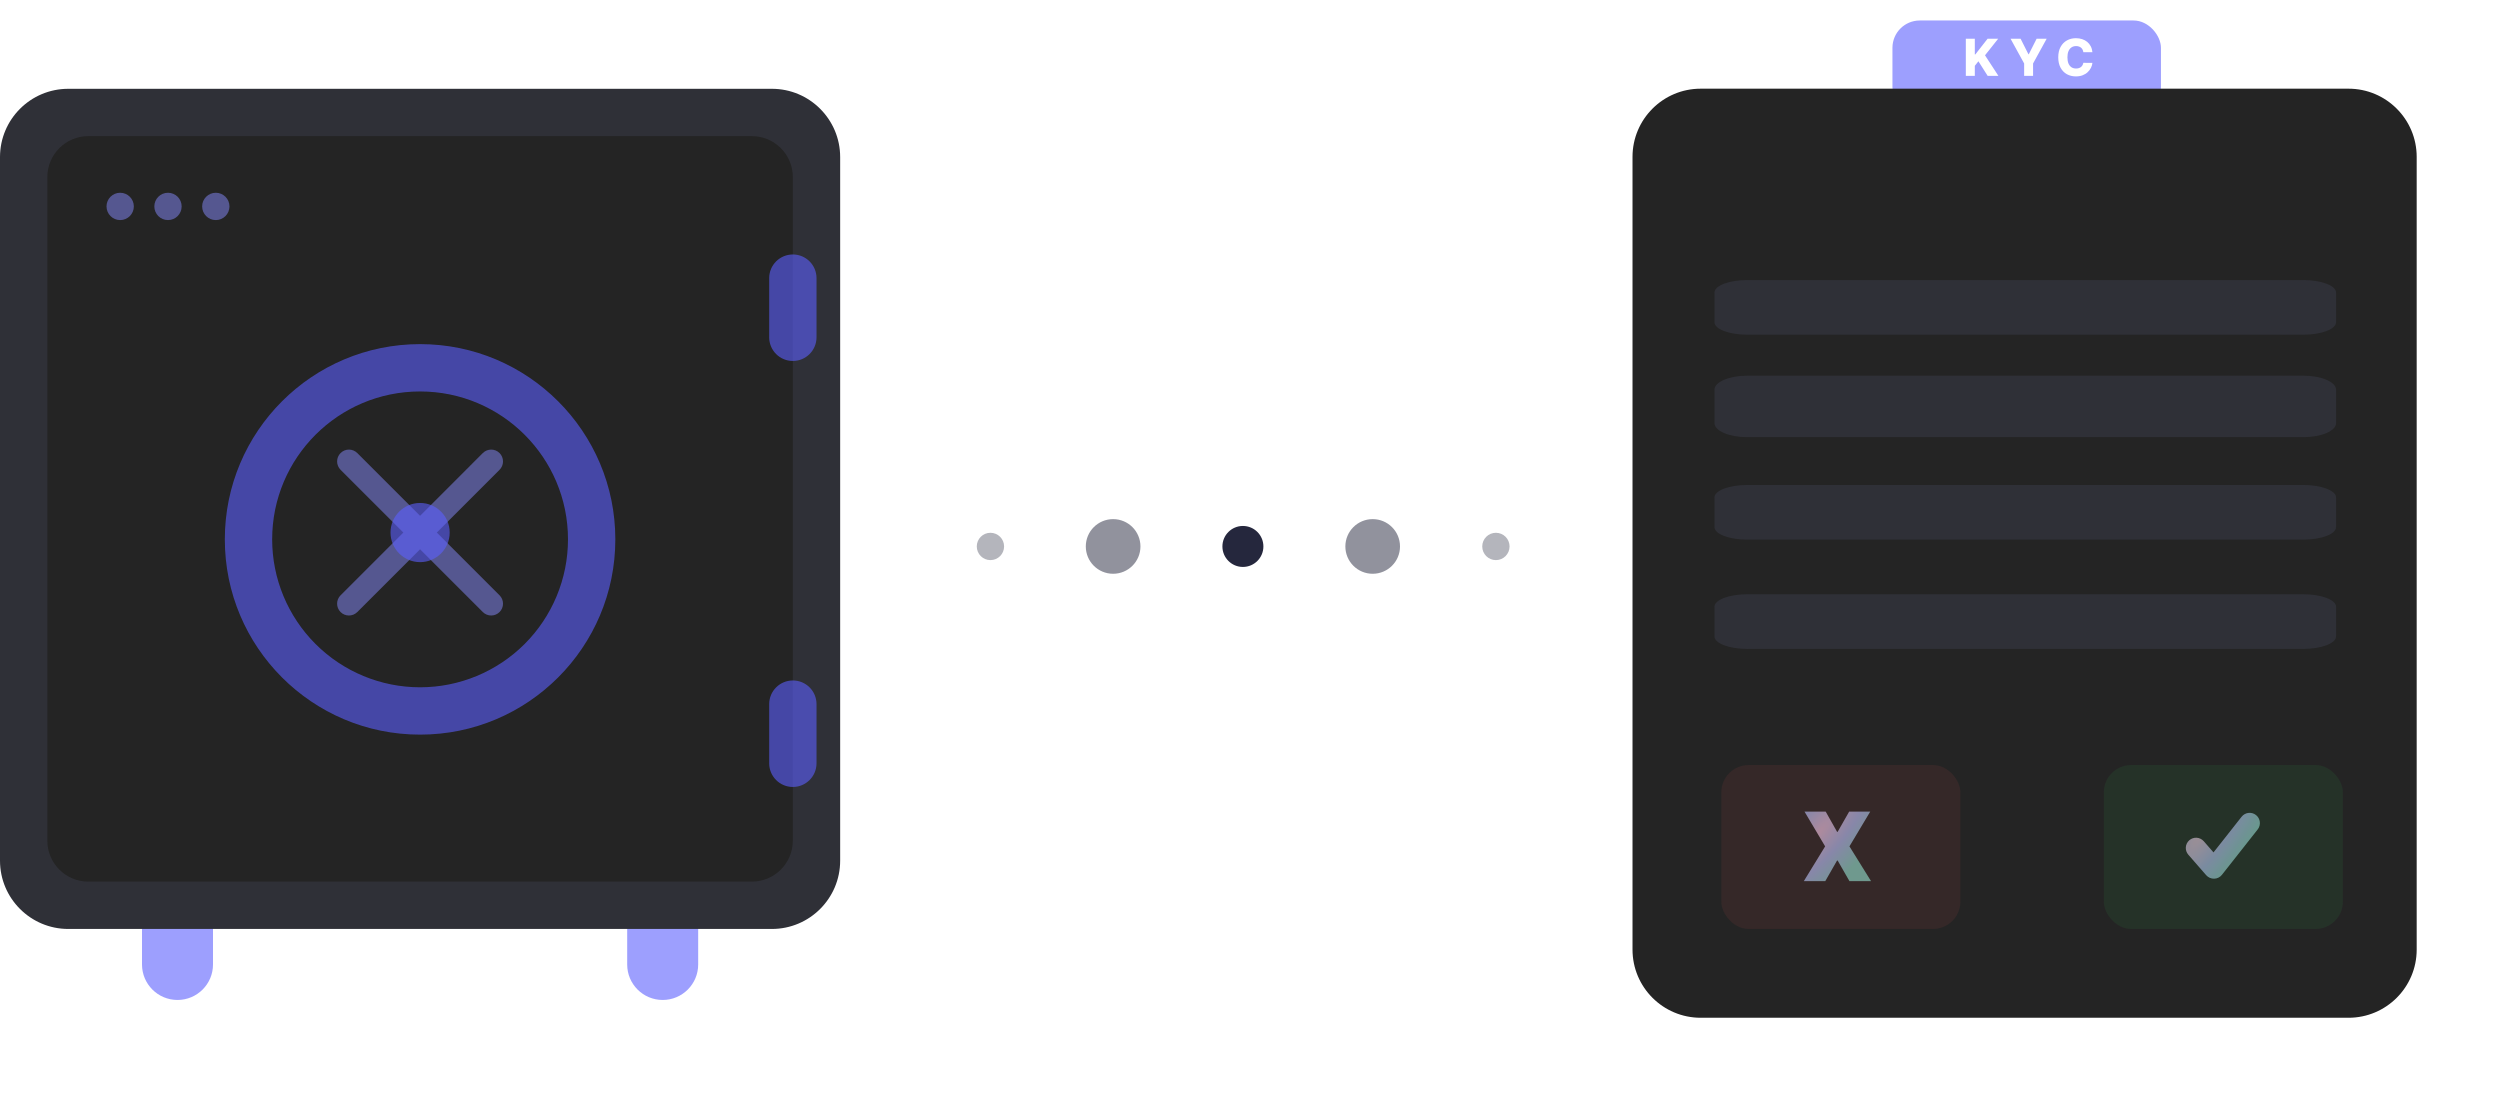 <svg width="366" height="161" viewBox="0 0 366 161" fill="none" xmlns="http://www.w3.org/2000/svg">
<path opacity="0.34" d="M145 82C146.105 82 147 81.105 147 80C147 78.895 146.105 78 145 78C143.895 78 143 78.895 143 80C143 81.105 143.895 82 145 82Z" fill="#25273D"/>
<path opacity="0.34" d="M219 82C220.105 82 221 81.105 221 80C221 78.895 220.105 78 219 78C217.895 78 217 78.895 217 80C217 81.105 217.895 82 219 82Z" fill="#25273D"/>
<path d="M181.961 83C183.618 83 184.961 81.657 184.961 80C184.961 78.343 183.618 77 181.961 77C180.304 77 178.961 78.343 178.961 80C178.961 81.657 180.304 83 181.961 83Z" fill="#25273D"/>
<path opacity="0.5" d="M162.961 84C165.17 84 166.961 82.209 166.961 80C166.961 77.791 165.17 76 162.961 76C160.752 76 158.961 77.791 158.961 80C158.961 82.209 160.752 84 162.961 84Z" fill="#25273D"/>
<path opacity="0.5" d="M200.961 84C203.17 84 204.961 82.209 204.961 80C204.961 77.791 203.17 76 200.961 76C198.752 76 196.961 77.791 196.961 80C196.961 82.209 198.752 84 200.961 84Z" fill="#25273D"/>
<path d="M31.183 130.803C31.183 127.933 28.856 125.606 25.986 125.606C23.116 125.606 20.789 127.933 20.789 130.803V141.198C20.789 144.069 23.116 146.395 25.986 146.395C28.856 146.395 31.183 144.069 31.183 141.198V130.803Z" fill="#5C5FFE" fill-opacity="0.6"/>
<path d="M102.214 130.803C102.214 127.933 99.888 125.606 97.017 125.606C94.147 125.606 91.82 127.933 91.82 130.803V141.198C91.82 144.069 94.147 146.395 97.017 146.395C99.888 146.395 102.214 144.069 102.214 141.198V130.803Z" fill="#5C5FFE" fill-opacity="0.6"/>
<path d="M113 13H10C4.477 13 0 17.477 0 23V126C0 131.523 4.477 136 10 136H113C118.523 136 123 131.523 123 126V23C123 17.477 118.523 13 113 13Z" fill="#2F3037"/>
<path d="M110.071 19.929H12.93C9.616 19.929 6.93 22.615 6.93 25.929V123.07C6.93 126.383 9.616 129.07 12.93 129.07H110.071C113.384 129.07 116.071 126.383 116.071 123.07V25.929C116.071 22.615 113.384 19.929 110.071 19.929Z" fill="#242424"/>
<path opacity="0.5" d="M19.594 30.22C19.594 29.115 18.698 28.22 17.594 28.22C16.489 28.22 15.594 29.115 15.594 30.22C15.594 31.324 16.489 32.22 17.594 32.22C18.698 32.22 19.594 31.324 19.594 30.22Z" fill="#878BFC"/>
<path opacity="0.5" d="M26.594 30.22C26.594 29.115 25.698 28.22 24.594 28.22C23.489 28.22 22.594 29.115 22.594 30.22C22.594 31.324 23.489 32.22 24.594 32.22C25.698 32.22 26.594 31.324 26.594 30.22Z" fill="#878BFC"/>
<path opacity="0.5" d="M33.594 30.22C33.594 29.115 32.698 28.22 31.594 28.22C30.489 28.22 29.594 29.115 29.594 30.22C29.594 31.324 30.489 32.22 31.594 32.22C32.698 32.22 33.594 31.324 33.594 30.22Z" fill="#878BFC"/>
<g filter="url(#filter0_d_8049_1026)">
<path fill-rule="evenodd" clip-rule="evenodd" d="M61.499 56.31C49.539 56.31 39.844 66.005 39.844 77.965C39.845 83.708 42.127 89.215 46.188 93.276C50.249 97.337 55.756 99.619 61.499 99.62C67.242 99.619 72.749 97.337 76.81 93.276C80.871 89.215 83.153 83.708 83.154 77.965C83.154 66.005 73.459 56.31 61.499 56.31ZM32.914 77.965C32.914 62.178 45.712 49.38 61.499 49.38C77.286 49.38 90.084 62.178 90.084 77.965C90.084 93.752 77.286 106.549 61.499 106.549C45.712 106.549 32.914 93.751 32.914 77.965Z" fill="#5C5FFE" fill-opacity="0.6"/>
</g>
<path opacity="0.5" fill-rule="evenodd" clip-rule="evenodd" d="M73.134 68.777C73.295 68.617 73.423 68.426 73.51 68.216C73.597 68.005 73.642 67.78 73.642 67.552C73.642 67.325 73.597 67.099 73.51 66.889C73.423 66.679 73.295 66.488 73.134 66.327C72.458 65.651 71.361 65.651 70.684 66.327L61.497 75.515L52.31 66.328C51.633 65.651 50.536 65.651 49.86 66.328C49.699 66.489 49.571 66.68 49.484 66.89C49.397 67.1 49.352 67.326 49.352 67.553C49.352 67.781 49.397 68.006 49.484 68.216C49.571 68.427 49.699 68.618 49.86 68.778L59.047 77.965L49.859 87.153C49.183 87.829 49.183 88.926 49.859 89.603C50.535 90.28 51.633 90.279 52.309 89.603L61.497 80.415L70.684 89.603C71.361 90.279 72.458 90.279 73.134 89.603C73.295 89.443 73.423 89.252 73.51 89.041C73.597 88.831 73.642 88.606 73.642 88.378C73.642 88.151 73.597 87.925 73.51 87.715C73.423 87.505 73.295 87.314 73.134 87.153L63.947 77.965L73.134 68.777Z" fill="#878BFC"/>
<path d="M61.503 82.296C63.895 82.296 65.834 80.357 65.834 77.965C65.834 75.573 63.895 73.634 61.503 73.634C59.111 73.634 57.172 75.573 57.172 77.965C57.172 80.357 59.111 82.296 61.503 82.296Z" fill="#5C5FFE" fill-opacity="0.6"/>
<path d="M119.539 40.719C119.539 38.805 117.988 37.254 116.074 37.254C114.161 37.254 112.609 38.805 112.609 40.719V49.381C112.609 51.295 114.161 52.846 116.074 52.846C117.988 52.846 119.539 51.295 119.539 49.381V40.719Z" fill="#5C5FFE" fill-opacity="0.6"/>
<path d="M119.539 103.085C119.539 101.171 117.988 99.62 116.074 99.62C114.161 99.62 112.609 101.171 112.609 103.085V111.747C112.609 113.661 114.161 115.212 116.074 115.212C117.988 115.212 119.539 113.661 119.539 111.747V103.085Z" fill="#5C5FFE" fill-opacity="0.6"/>
<rect x="277.055" y="3" width="39.308" height="13.726" rx="4" fill="#5C5FFE" fill-opacity="0.6"/>
<g filter="url(#filter1_d_8049_1026)">
<path d="M343.821 12.983H248.983C243.469 12.983 239 17.453 239 22.966V139.018C239 144.531 243.469 149.001 248.983 149.001H343.821C349.334 149.001 353.803 144.531 353.803 139.018V22.966C353.803 17.453 349.334 12.983 343.821 12.983Z" fill="#242424"/>
</g>
<path d="M337.211 41H255.789C253.144 41 251 41.819 251 42.829V47.171C251 48.181 253.144 49 255.789 49H337.211C339.856 49 342 48.181 342 47.171V42.829C342 41.819 339.856 41 337.211 41Z" fill="#2F3037"/>
<path d="M337.211 55H255.789C253.144 55 251 55.921 251 57.057V61.943C251 63.079 253.144 64 255.789 64H337.211C339.856 64 342 63.079 342 61.943V57.057C342 55.921 339.856 55 337.211 55Z" fill="#2F3037"/>
<path d="M337.211 71H255.789C253.144 71 251 71.819 251 72.829V77.171C251 78.181 253.144 79 255.789 79H337.211C339.856 79 342 78.181 342 77.171V72.829C342 71.819 339.856 71 337.211 71Z" fill="#2F3037"/>
<path d="M337.211 87H255.789C253.144 87 251 87.819 251 88.829V93.171C251 94.181 253.144 95 255.789 95H337.211C339.856 95 342 94.181 342 93.171V88.829C342 87.819 339.856 87 337.211 87Z" fill="#2F3037"/>
<path fill-rule="evenodd" clip-rule="evenodd" d="M330.277 119.322C330.928 119.835 331.04 120.778 330.527 121.428L325.294 128.07C325.018 128.421 324.6 128.63 324.154 128.641C323.707 128.652 323.279 128.464 322.986 128.128L320.37 125.128C319.825 124.503 319.89 123.556 320.514 123.011C321.138 122.467 322.086 122.532 322.631 123.156L324.058 124.792L328.171 119.572C328.684 118.921 329.627 118.809 330.277 119.322Z" fill="url(#paint0_radial_8049_1026)" fill-opacity="0.6"/>
<path d="M287.797 11.111V5.666H289.113V7.969H289.185L290.985 5.666H292.535L290.605 8.096L292.569 11.111H290.995L289.639 8.971L289.113 9.636V11.111H287.797Z" fill="white"/>
<path d="M294.343 5.666H295.813L296.964 7.945H297.012L298.163 5.666H299.634L297.642 9.293V11.111H296.334V9.293L294.343 5.666Z" fill="white"/>
<path d="M306.33 7.639H305C304.982 7.503 304.946 7.379 304.891 7.269C304.836 7.16 304.764 7.066 304.673 6.988C304.583 6.91 304.476 6.85 304.351 6.81C304.229 6.767 304.094 6.746 303.945 6.746C303.681 6.746 303.453 6.81 303.261 6.94C303.072 7.069 302.925 7.256 302.823 7.501C302.722 7.745 302.671 8.041 302.671 8.389C302.671 8.75 302.722 9.054 302.825 9.298C302.93 9.541 303.076 9.724 303.264 9.849C303.454 9.971 303.678 10.032 303.937 10.032C304.082 10.032 304.214 10.013 304.333 9.976C304.453 9.939 304.559 9.885 304.649 9.814C304.741 9.741 304.817 9.654 304.875 9.551C304.935 9.446 304.977 9.328 305 9.197L306.33 9.205C306.307 9.446 306.237 9.684 306.12 9.918C306.004 10.152 305.846 10.365 305.644 10.558C305.442 10.75 305.195 10.902 304.904 11.016C304.616 11.129 304.284 11.186 303.91 11.186C303.417 11.186 302.976 11.078 302.586 10.861C302.198 10.643 301.891 10.326 301.666 9.91C301.441 9.493 301.328 8.986 301.328 8.389C301.328 7.79 301.443 7.282 301.671 6.865C301.9 6.449 302.209 6.132 302.599 5.916C302.989 5.7 303.426 5.592 303.91 5.592C304.24 5.592 304.545 5.638 304.825 5.73C305.105 5.82 305.351 5.953 305.564 6.129C305.777 6.303 305.949 6.516 306.082 6.77C306.215 7.023 306.298 7.313 306.33 7.639Z" fill="white"/>
<rect opacity="0.7" x="252" y="112" width="35" height="24" rx="4" fill="#B54949" fill-opacity="0.17"/>
<rect opacity="0.7" x="308" y="112" width="35" height="24" rx="4" fill="#33CC55" fill-opacity="0.12"/>
<path d="M267.28 118.818L268.95 121.781H269.03L270.72 118.818H273.803L270.76 123.909L273.922 129H270.76L269.03 125.977H268.95L267.22 129H264.078L267.2 123.909L264.178 118.818H267.28Z" fill="url(#paint1_radial_8049_1026)" fill-opacity="0.6"/>
<defs>
<filter id="filter0_d_8049_1026" x="24.914" y="42.38" width="73.172" height="73.169" filterUnits="userSpaceOnUse" color-interpolation-filters="sRGB">
<feFlood flood-opacity="0" result="BackgroundImageFix"/>
<feColorMatrix in="SourceAlpha" type="matrix" values="0 0 0 0 0 0 0 0 0 0 0 0 0 0 0 0 0 0 127 0" result="hardAlpha"/>
<feOffset dy="1"/>
<feGaussianBlur stdDeviation="4"/>
<feColorMatrix type="matrix" values="0 0 0 0 0.145 0 0 0 0 0.153 0 0 0 0 0.239 0 0 0 0.1 0"/>
<feBlend mode="normal" in2="BackgroundImageFix" result="effect1_dropShadow_8049_1026"/>
<feBlend mode="normal" in="SourceGraphic" in2="effect1_dropShadow_8049_1026" result="shape"/>
</filter>
<filter id="filter1_d_8049_1026" x="227" y="0.983" width="138.805" height="160.018" filterUnits="userSpaceOnUse" color-interpolation-filters="sRGB">
<feFlood flood-opacity="0" result="BackgroundImageFix"/>
<feColorMatrix in="SourceAlpha" type="matrix" values="0 0 0 0 0 0 0 0 0 0 0 0 0 0 0 0 0 0 127 0" result="hardAlpha"/>
<feOffset/>
<feGaussianBlur stdDeviation="6"/>
<feComposite in2="hardAlpha" operator="out"/>
<feColorMatrix type="matrix" values="0 0 0 0 0 0 0 0 0 0 0 0 0 0 0 0 0 0 0.05 0"/>
<feBlend mode="normal" in2="BackgroundImageFix" result="effect1_dropShadow_8049_1026"/>
<feBlend mode="normal" in="SourceGraphic" in2="effect1_dropShadow_8049_1026" result="shape"/>
</filter>
<radialGradient id="paint0_radial_8049_1026" cx="0" cy="0" r="1" gradientUnits="userSpaceOnUse" gradientTransform="translate(322.372 121.976) rotate(36.176) scale(7.293 21.643)">
<stop stop-color="#FFCCEB"/>
<stop offset="0.474" stop-color="#BFC6FF"/>
<stop offset="1" stop-color="#96E4D2"/>
</radialGradient>
<radialGradient id="paint1_radial_8049_1026" cx="0" cy="0" r="1" gradientUnits="userSpaceOnUse" gradientTransform="translate(266.231 121.961) rotate(40.4) scale(7.014 21.562)">
<stop stop-color="#FFCCEB"/>
<stop offset="0.474" stop-color="#BFC6FF"/>
<stop offset="1" stop-color="#96E4D2"/>
</radialGradient>
</defs>
</svg>
